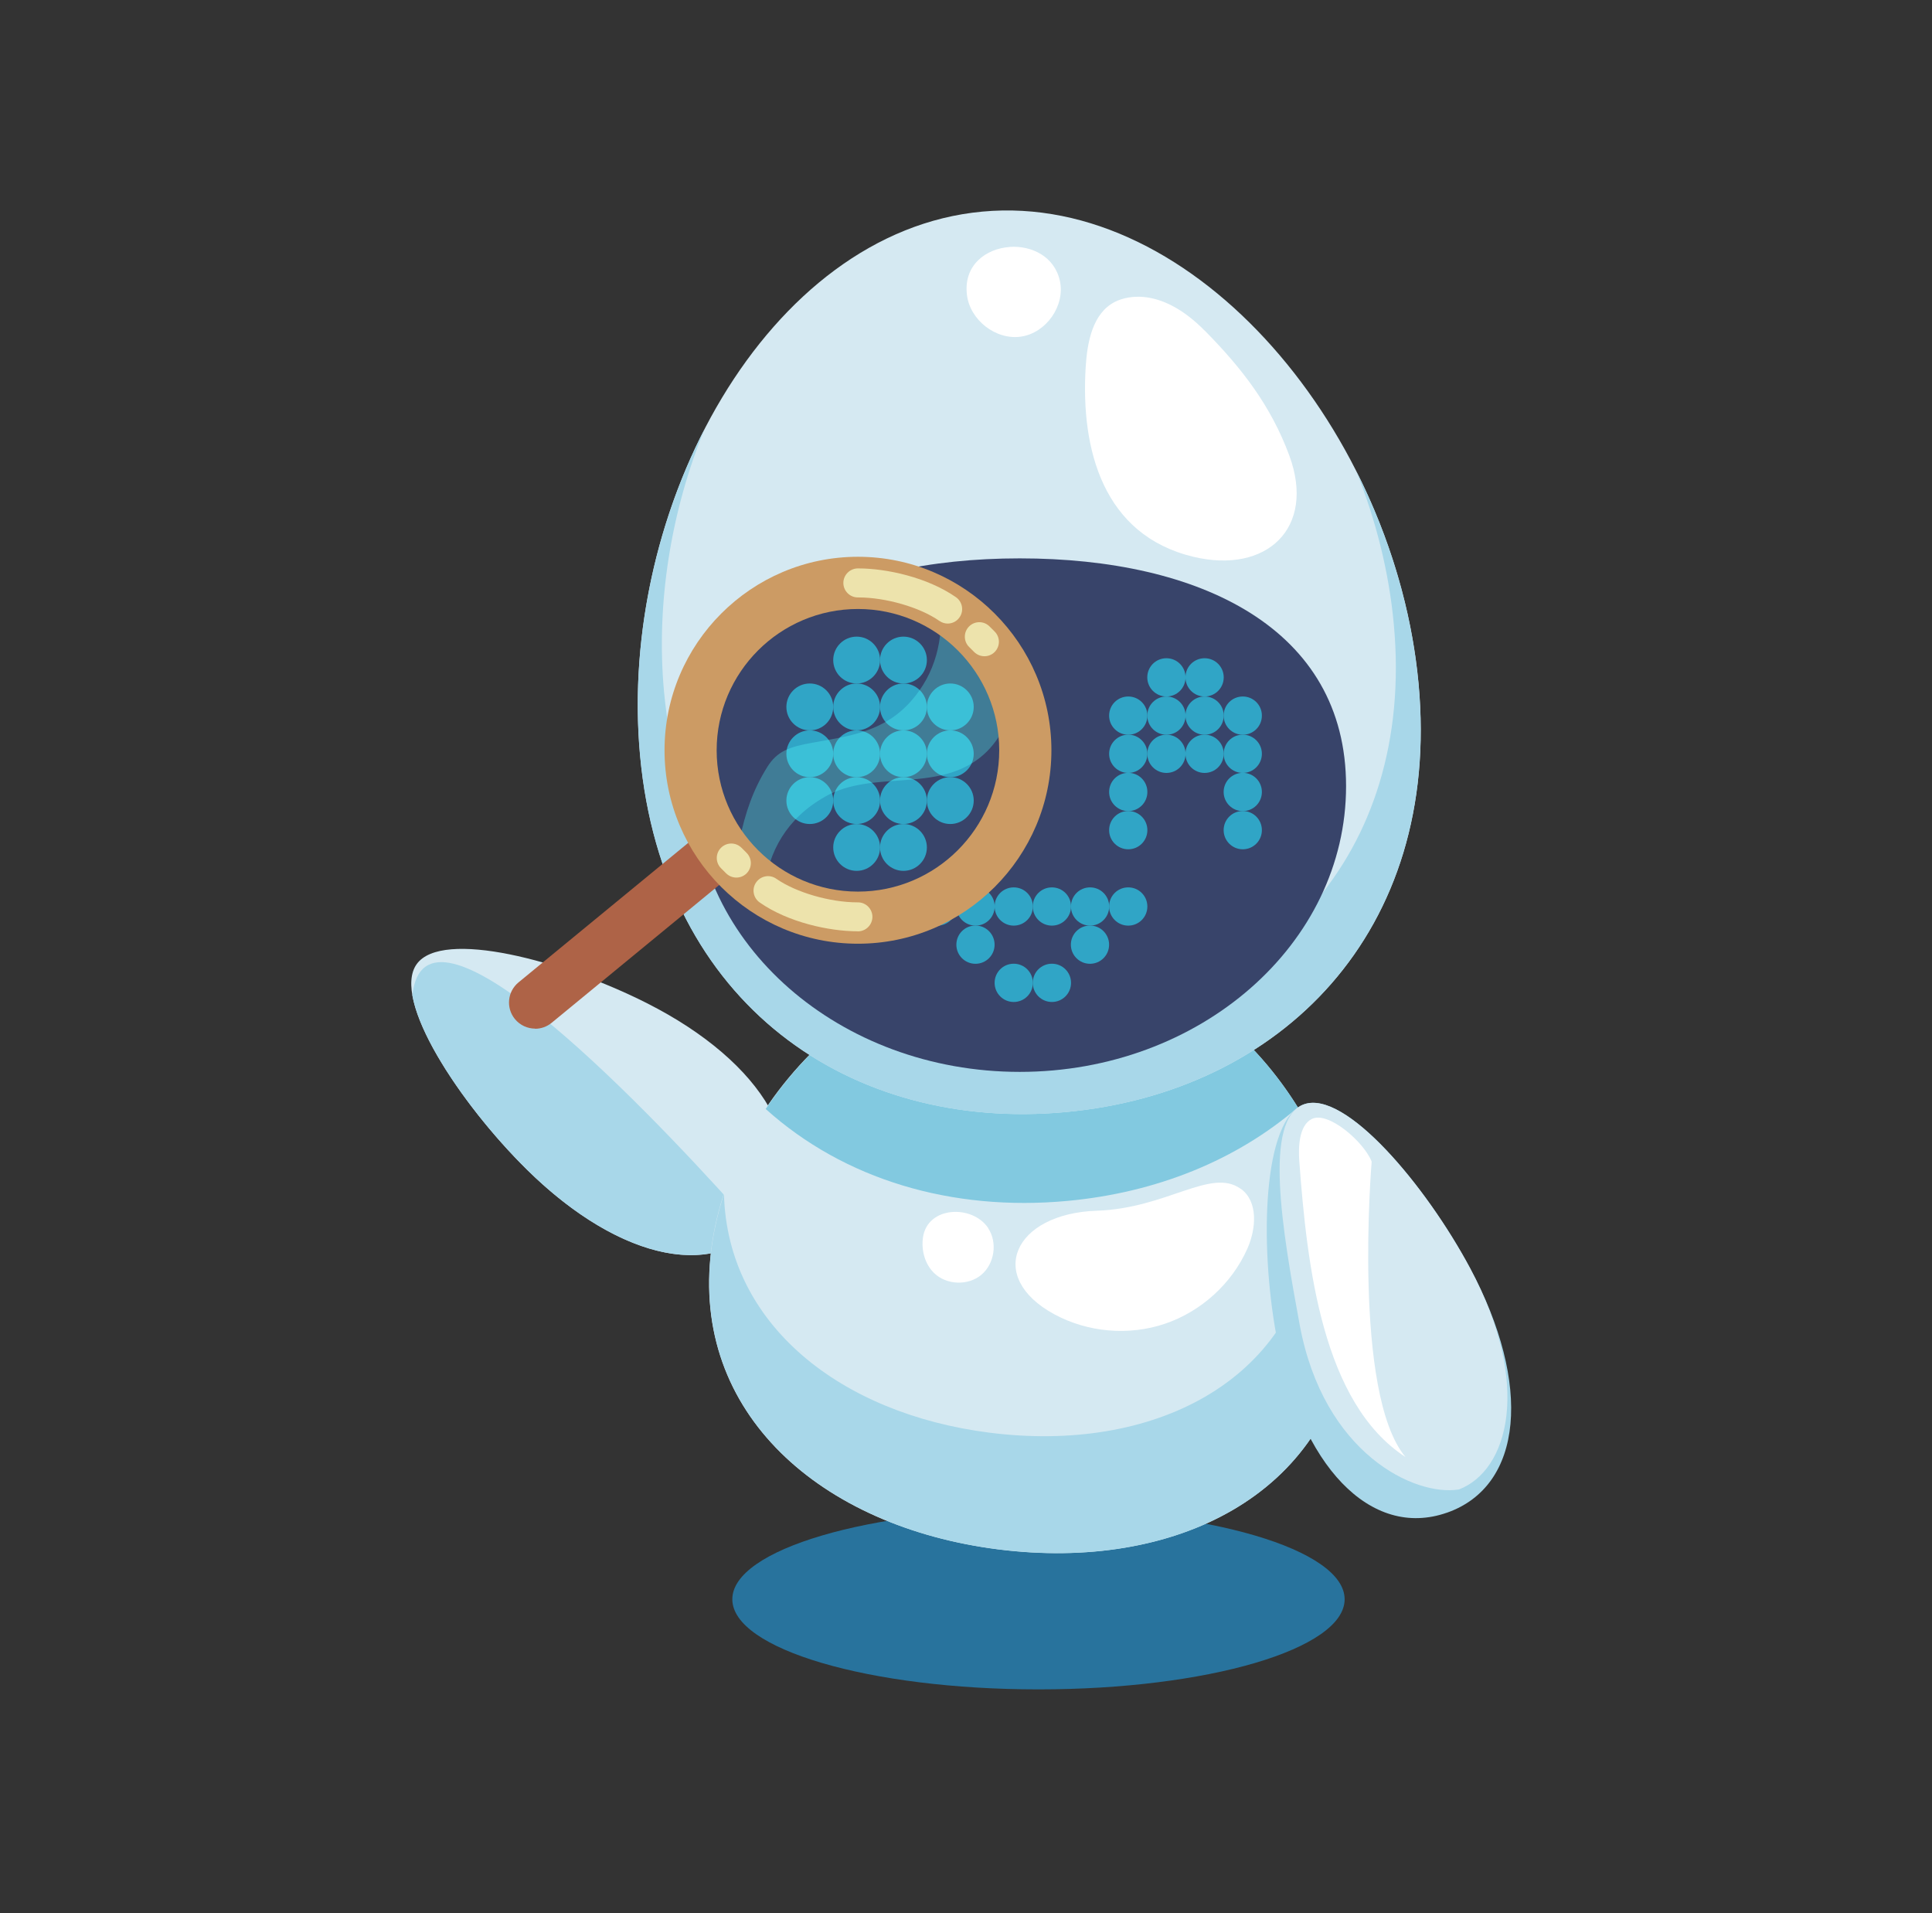 <svg width="101" height="100" viewBox="0 0 101 100" fill="none" xmlns="http://www.w3.org/2000/svg">
<rect x="0" y="0" width="101" height="100" fill="#333333" stroke="none"/>
<path d="M54.289 88.302C63.128 88.302 70.294 86.193 70.294 83.591C70.294 80.989 63.128 78.879 54.289 78.879C45.449 78.879 38.284 80.989 38.284 83.591C38.284 86.193 45.449 88.302 54.289 88.302Z" fill="#28739D"/>
<path d="M40.151 63.591C37.685 67.023 32.465 65.978 27.553 61.141C24.033 57.675 20.455 52.243 21.784 50.393C23.113 48.544 29.403 50.202 33.81 52.43C39.963 55.542 42.617 60.158 40.151 63.586V63.591Z" fill="#D5E9F2"/>
<path d="M38.693 63.386C33.056 57.104 22.2 46.003 21.559 52.022C21.988 54.484 24.787 58.417 27.553 61.141C31.84 65.361 36.36 66.694 39.08 64.682C38.98 64.253 39.001 63.732 38.693 63.386Z" fill="#A8D7E9"/>
<path d="M37.184 65.307C36.093 73.889 42.941 79.808 52.169 80.983C61.396 82.158 69.511 78.146 70.602 69.56C71.694 60.979 65.353 51.072 56.122 49.898C46.895 48.723 38.272 56.721 37.18 65.303L37.184 65.307Z" fill="#D5E9F2"/>
<path d="M68.27 58.588C68.765 60.504 68.924 62.478 68.682 64.382C67.678 72.276 60.217 75.967 51.727 74.884C43.958 73.897 38.026 69.248 37.847 62.412C37.538 63.362 37.314 64.328 37.189 65.303C36.097 73.885 42.946 79.804 52.173 80.979C61.4 82.154 69.515 78.142 70.607 69.556C71.073 65.878 70.173 61.954 68.266 58.584L68.27 58.588Z" fill="#A8D7E9"/>
<path d="M40.026 57.963C44.125 61.654 49.753 63.332 55.802 62.77C60.468 62.337 64.642 60.641 67.849 57.879C65.266 53.726 61.121 50.535 56.131 49.898C49.674 49.077 43.521 52.743 40.03 57.963H40.026Z" fill="#82C9E0"/>
<path d="M33.464 39.492C34.664 52.489 44.47 59.167 55.709 58.125C66.949 57.088 75.364 48.727 74.16 35.73C72.956 22.733 62.591 10.018 51.356 11.06C40.117 12.097 32.26 26.494 33.464 39.492Z" fill="#D5E9F2"/>
<path d="M74.156 35.73C73.802 31.893 72.648 28.077 70.907 24.636C71.931 27.194 72.615 29.906 72.865 32.63C73.989 44.816 66.103 52.651 55.568 53.626C45.033 54.601 35.843 48.34 34.714 36.159C34.285 31.518 35.089 26.69 36.83 22.433C34.214 27.507 32.919 33.643 33.46 39.496C34.66 52.493 44.466 59.171 55.706 58.129C66.945 57.092 75.36 48.731 74.156 35.734V35.73Z" fill="#A8D7E9"/>
<path d="M36.251 41.091C36.251 49.339 43.887 56.026 53.31 56.026C62.733 56.026 70.369 49.339 70.369 41.091C70.369 32.843 62.733 29.185 53.31 29.185C43.887 29.185 36.251 32.843 36.251 41.091Z" fill="#38446A"/>
<path d="M53.991 51.372C53.991 51.922 54.437 52.372 54.991 52.372C55.545 52.372 55.991 51.926 55.991 51.372C55.991 50.818 55.545 50.372 54.991 50.372C54.437 50.372 53.991 50.818 53.991 51.372Z" fill="#30A5C6"/>
<path d="M51.996 51.372C51.996 51.922 52.441 52.372 52.995 52.372C53.549 52.372 53.995 51.926 53.995 51.372C53.995 50.818 53.549 50.372 52.995 50.372C52.441 50.372 51.996 50.818 51.996 51.372Z" fill="#30A5C6"/>
<path d="M56.982 50.376C57.534 50.376 57.981 49.929 57.981 49.377C57.981 48.825 57.534 48.377 56.982 48.377C56.43 48.377 55.982 48.825 55.982 49.377C55.982 49.929 56.43 50.376 56.982 50.376Z" fill="#30A5C6"/>
<path d="M50.995 50.376C51.548 50.376 51.995 49.929 51.995 49.377C51.995 48.825 51.548 48.377 50.995 48.377C50.443 48.377 49.996 48.825 49.996 49.377C49.996 49.929 50.443 50.376 50.995 50.376Z" fill="#30A5C6"/>
<path d="M55.986 47.381C55.986 47.931 56.432 48.381 56.986 48.381C57.54 48.381 57.985 47.935 57.985 47.381C57.985 46.827 57.54 46.382 56.986 46.382C56.432 46.382 55.986 46.827 55.986 47.381Z" fill="#30A5C6"/>
<path d="M53.99 47.381C53.99 47.931 54.436 48.381 54.99 48.381C55.544 48.381 55.99 47.935 55.99 47.381C55.99 46.827 55.544 46.382 54.99 46.382C54.436 46.382 53.99 46.827 53.99 47.381Z" fill="#30A5C6"/>
<path d="M51.995 47.381C51.995 47.931 52.441 48.381 52.995 48.381C53.549 48.381 53.995 47.935 53.995 47.381C53.995 46.827 53.549 46.382 52.995 46.382C52.441 46.382 51.995 46.827 51.995 47.381Z" fill="#30A5C6"/>
<path d="M49.999 47.381C49.999 47.931 50.445 48.381 50.999 48.381C51.553 48.381 51.999 47.935 51.999 47.381C51.999 46.827 51.553 46.382 50.999 46.382C50.445 46.382 49.999 46.827 49.999 47.381Z" fill="#30A5C6"/>
<path d="M57.981 47.381C57.981 47.931 58.427 48.381 58.981 48.381C59.535 48.381 59.981 47.935 59.981 47.381C59.981 46.827 59.535 46.382 58.981 46.382C58.427 46.382 57.981 46.827 57.981 47.381Z" fill="#30A5C6"/>
<path d="M48.004 47.381C48.004 47.931 48.45 48.381 49.004 48.381C49.558 48.381 50.004 47.935 50.004 47.381C50.004 46.827 49.558 46.382 49.004 46.382C48.45 46.382 48.004 46.827 48.004 47.381Z" fill="#30A5C6"/>
<path d="M63.969 41.395C63.969 41.945 64.415 42.395 64.969 42.395C65.523 42.395 65.968 41.949 65.968 41.395C65.968 40.841 65.523 40.395 64.969 40.395C64.415 40.395 63.969 40.841 63.969 41.395Z" fill="#30A5C6"/>
<path d="M57.982 41.395C57.982 41.945 58.428 42.395 58.982 42.395C59.536 42.395 59.982 41.949 59.982 41.395C59.982 40.841 59.536 40.395 58.982 40.395C58.428 40.395 57.982 40.841 57.982 41.395Z" fill="#30A5C6"/>
<path d="M63.969 43.391C63.969 43.941 64.415 44.391 64.969 44.391C65.523 44.391 65.968 43.945 65.968 43.391C65.968 42.837 65.523 42.391 64.969 42.391C64.415 42.391 63.969 42.837 63.969 43.391Z" fill="#30A5C6"/>
<path d="M57.982 43.391C57.982 43.941 58.428 44.391 58.982 44.391C59.536 44.391 59.982 43.945 59.982 43.391C59.982 42.837 59.536 42.391 58.982 42.391C58.428 42.391 57.982 42.837 57.982 43.391Z" fill="#30A5C6"/>
<path d="M64.969 40.4C65.521 40.4 65.968 39.952 65.968 39.4C65.968 38.848 65.521 38.4 64.969 38.4C64.416 38.4 63.969 38.848 63.969 39.4C63.969 39.952 64.416 40.4 64.969 40.4Z" fill="#30A5C6"/>
<path d="M61.973 39.4C61.973 39.95 62.419 40.4 62.973 40.4C63.527 40.4 63.973 39.954 63.973 39.4C63.973 38.846 63.527 38.4 62.973 38.4C62.419 38.4 61.973 38.846 61.973 39.4Z" fill="#30A5C6"/>
<path d="M59.978 39.4C59.978 39.95 60.424 40.4 60.978 40.4C61.532 40.4 61.978 39.954 61.978 39.4C61.978 38.846 61.532 38.4 60.978 38.4C60.424 38.4 59.978 38.846 59.978 39.4Z" fill="#30A5C6"/>
<path d="M58.982 40.4C59.534 40.4 59.982 39.952 59.982 39.4C59.982 38.848 59.534 38.4 58.982 38.4C58.43 38.4 57.982 38.848 57.982 39.4C57.982 39.952 58.43 40.4 58.982 40.4Z" fill="#30A5C6"/>
<path d="M63.969 37.404C63.969 37.954 64.415 38.404 64.969 38.404C65.523 38.404 65.968 37.959 65.968 37.404C65.968 36.85 65.523 36.405 64.969 36.405C64.415 36.405 63.969 36.85 63.969 37.404Z" fill="#30A5C6"/>
<path d="M61.973 37.404C61.973 37.954 62.419 38.404 62.973 38.404C63.527 38.404 63.973 37.959 63.973 37.404C63.973 36.85 63.527 36.405 62.973 36.405C62.419 36.405 61.973 36.85 61.973 37.404Z" fill="#30A5C6"/>
<path d="M59.978 37.404C59.978 37.954 60.424 38.404 60.978 38.404C61.532 38.404 61.978 37.959 61.978 37.404C61.978 36.85 61.532 36.405 60.978 36.405C60.424 36.405 59.978 36.85 59.978 37.404Z" fill="#30A5C6"/>
<path d="M57.982 37.404C57.982 37.954 58.428 38.404 58.982 38.404C59.536 38.404 59.982 37.959 59.982 37.404C59.982 36.85 59.536 36.405 58.982 36.405C58.428 36.405 57.982 36.85 57.982 37.404Z" fill="#30A5C6"/>
<path d="M61.973 35.405C61.973 35.955 62.419 36.405 62.973 36.405C63.527 36.405 63.973 35.959 63.973 35.405C63.973 34.851 63.527 34.405 62.973 34.405C62.419 34.405 61.973 34.851 61.973 35.405Z" fill="#30A5C6"/>
<path d="M59.977 35.405C59.977 35.955 60.423 36.405 60.977 36.405C61.531 36.405 61.977 35.959 61.977 35.405C61.977 34.851 61.531 34.405 60.977 34.405C60.423 34.405 59.977 34.851 59.977 35.405Z" fill="#30A5C6"/>
<path d="M48.454 41.845C48.454 42.52 49.004 43.07 49.679 43.07C50.354 43.07 50.904 42.52 50.904 41.845C50.904 41.17 50.354 40.62 49.679 40.62C49.004 40.62 48.454 41.17 48.454 41.845Z" fill="#30A5C6"/>
<path d="M46.005 41.845C46.005 42.52 46.555 43.07 47.23 43.07C47.905 43.07 48.455 42.52 48.455 41.845C48.455 41.17 47.905 40.62 47.23 40.62C46.555 40.62 46.005 41.17 46.005 41.845Z" fill="#30A5C6"/>
<path d="M43.559 41.845C43.559 42.52 44.109 43.07 44.784 43.07C45.459 43.07 46.009 42.52 46.009 41.845C46.009 41.17 45.459 40.62 44.784 40.62C44.109 40.62 43.559 41.17 43.559 41.845Z" fill="#30A5C6"/>
<path d="M46.005 44.294C46.005 44.969 46.555 45.519 47.23 45.519C47.905 45.519 48.455 44.969 48.455 44.294C48.455 43.62 47.905 43.07 47.23 43.07C46.555 43.07 46.005 43.62 46.005 44.294Z" fill="#30A5C6"/>
<path d="M43.559 44.294C43.559 44.969 44.109 45.519 44.784 45.519C45.459 45.519 46.009 44.969 46.009 44.294C46.009 43.62 45.459 43.07 44.784 43.07C44.109 43.07 43.559 43.62 43.559 44.294Z" fill="#30A5C6"/>
<path d="M41.11 41.845C41.11 42.52 41.66 43.07 42.335 43.07C43.01 43.07 43.559 42.52 43.559 41.845C43.559 41.17 43.01 40.62 42.335 40.62C41.66 40.62 41.11 41.17 41.11 41.845Z" fill="#30A5C6"/>
<path d="M48.454 39.4C48.454 40.074 49.004 40.624 49.679 40.624C50.354 40.624 50.904 40.074 50.904 39.4C50.904 38.725 50.354 38.175 49.679 38.175C49.004 38.175 48.454 38.725 48.454 39.4Z" fill="#30A5C6"/>
<path d="M46.005 39.4C46.005 40.074 46.555 40.624 47.23 40.624C47.905 40.624 48.455 40.074 48.455 39.4C48.455 38.725 47.905 38.175 47.23 38.175C46.555 38.175 46.005 38.725 46.005 39.4Z" fill="#30A5C6"/>
<path d="M44.784 40.624C45.46 40.624 46.009 40.076 46.009 39.4C46.009 38.723 45.46 38.175 44.784 38.175C44.107 38.175 43.559 38.723 43.559 39.4C43.559 40.076 44.107 40.624 44.784 40.624Z" fill="#30A5C6"/>
<path d="M41.11 39.4C41.11 40.074 41.66 40.624 42.335 40.624C43.01 40.624 43.559 40.074 43.559 39.4C43.559 38.725 43.01 38.175 42.335 38.175C41.66 38.175 41.11 38.725 41.11 39.4Z" fill="#30A5C6"/>
<path d="M48.454 36.95C48.454 37.625 49.004 38.175 49.679 38.175C50.354 38.175 50.904 37.625 50.904 36.95C50.904 36.275 50.354 35.725 49.679 35.725C49.004 35.725 48.454 36.275 48.454 36.95Z" fill="#30A5C6"/>
<path d="M46.005 36.95C46.005 37.625 46.555 38.175 47.23 38.175C47.905 38.175 48.455 37.625 48.455 36.95C48.455 36.275 47.905 35.725 47.23 35.725C46.555 35.725 46.005 36.275 46.005 36.95Z" fill="#30A5C6"/>
<path d="M43.559 36.95C43.559 37.625 44.109 38.175 44.784 38.175C45.459 38.175 46.009 37.625 46.009 36.95C46.009 36.275 45.459 35.725 44.784 35.725C44.109 35.725 43.559 36.275 43.559 36.95Z" fill="#30A5C6"/>
<path d="M41.11 36.95C41.11 37.625 41.66 38.175 42.335 38.175C43.01 38.175 43.559 37.625 43.559 36.95C43.559 36.275 43.01 35.725 42.335 35.725C41.66 35.725 41.11 36.275 41.11 36.95Z" fill="#30A5C6"/>
<path d="M46.005 34.501C46.005 35.176 46.555 35.725 47.23 35.725C47.905 35.725 48.455 35.176 48.455 34.501C48.455 33.826 47.905 33.276 47.23 33.276C46.555 33.276 46.005 33.826 46.005 34.501Z" fill="#30A5C6"/>
<path d="M43.559 34.501C43.559 35.176 44.109 35.725 44.784 35.725C45.459 35.725 46.009 35.176 46.009 34.501C46.009 33.826 45.459 33.276 44.784 33.276C44.109 33.276 43.559 33.826 43.559 34.501Z" fill="#30A5C6"/>
<path d="M75.639 79.067C71.653 80.462 67.974 76.613 66.729 69.831C65.833 64.974 66.02 58.471 68.174 57.717C70.328 56.963 74.523 61.933 76.856 66.29C80.105 72.368 79.63 77.671 75.643 79.067H75.639Z" fill="#A8D7E9"/>
<path d="M76.247 77.854C73.981 78.217 69.191 76.005 67.941 69.227C67.045 64.37 66.02 58.471 68.174 57.721C70.328 56.967 74.523 61.937 76.856 66.294C80.105 72.372 78.864 76.875 76.252 77.858L76.247 77.854Z" fill="#D5E9F2"/>
<path d="M64.862 62.133C65.787 62.799 65.67 64.228 65.208 65.269C64.396 67.094 62.796 68.548 60.905 69.189C59.014 69.831 56.86 69.644 55.106 68.69C51.523 66.74 52.986 63.428 57.347 63.282C60.988 63.162 63.313 61.02 64.858 62.137L64.862 62.133Z" fill="white"/>
<path d="M51.661 64.199C52.157 64.949 51.99 66.061 51.298 66.636C50.607 67.211 49.482 67.169 48.836 66.544C48.353 66.078 48.157 65.357 48.249 64.691C48.478 63.032 50.84 62.949 51.665 64.195L51.661 64.199Z" fill="white"/>
<path d="M68.561 58.496C67.907 58.842 67.87 59.958 67.924 60.695C68.332 66.224 69.141 73.335 73.473 76.155C70.69 72.81 71.707 60.72 71.707 60.72C71.336 59.725 69.428 58.033 68.561 58.496Z" fill="white"/>
<path d="M62.971 17.275C60.78 15.059 58.993 15.421 58.289 15.776C57.118 16.367 56.835 17.888 56.756 19.196C56.493 23.486 57.664 27.969 62.384 29.102C66.208 30.018 68.799 27.611 67.404 23.816C66.437 21.195 64.9 19.221 62.971 17.271V17.275Z" fill="white"/>
<path d="M52.789 12.909C51.544 12.993 50.365 13.855 50.548 15.405C50.702 16.725 52.056 17.784 53.368 17.596C54.685 17.409 55.689 15.988 55.41 14.688C55.131 13.401 53.931 12.83 52.789 12.905V12.909Z" fill="white"/>
<g style="mix-blend-mode:color-dodge" opacity="0.3">
<path d="M43.138 41.637C45.633 40.237 48.92 41.424 51.232 39.6C52.278 38.775 52.827 37.533 53.065 36.217C52.348 34.255 50.949 32.618 49.149 31.601C49.337 33.401 48.907 35.201 47.629 36.642C46.208 38.246 44.45 38.467 42.467 38.821C41.255 39.037 40.63 39.262 40.113 40.087C39.359 41.295 38.959 42.487 38.655 43.941C38.559 44.395 38.543 44.849 38.551 45.29C38.976 45.728 39.443 46.123 39.951 46.465C40.176 44.528 41.121 42.77 43.138 41.641V41.637Z" fill="#53FFFF"/>
</g>
<path d="M27.974 53.764C27.579 53.764 27.191 53.593 26.921 53.268C26.441 52.685 26.525 51.827 27.108 51.347L36.585 43.557C37.168 43.078 38.026 43.162 38.505 43.745C38.985 44.328 38.901 45.186 38.318 45.665L28.841 53.459C28.587 53.668 28.279 53.772 27.974 53.772V53.764Z" fill="#AE6347"/>
<path d="M44.851 49.327C39.273 49.327 34.74 44.791 34.74 39.217C34.74 33.643 39.277 29.102 44.851 29.102C50.425 29.102 54.965 33.639 54.965 39.217C54.965 44.795 50.429 49.327 44.851 49.327ZM44.851 31.831C40.776 31.831 37.465 35.142 37.465 39.217C37.465 43.291 40.776 46.603 44.851 46.603C48.925 46.603 52.237 43.291 52.237 39.217C52.237 35.142 48.925 31.831 44.851 31.831Z" fill="#CC9B64"/>
<path d="M49.545 32.593C49.395 32.593 49.245 32.547 49.112 32.456C48.083 31.739 46.304 31.227 44.871 31.227C44.863 31.227 44.854 31.227 44.846 31.227C44.429 31.227 44.092 30.889 44.088 30.473C44.088 30.056 44.425 29.715 44.842 29.71H44.867C46.337 29.71 48.479 30.173 49.974 31.214C50.316 31.452 50.403 31.927 50.162 32.268C50.016 32.481 49.778 32.593 49.541 32.593H49.545Z" fill="#EDE3AC"/>
<path d="M51.465 34.301C51.269 34.301 51.077 34.226 50.927 34.08L50.661 33.814C50.365 33.518 50.365 33.039 50.661 32.743C50.957 32.447 51.436 32.447 51.731 32.743L51.998 33.01C52.294 33.305 52.294 33.784 51.998 34.08C51.848 34.23 51.656 34.301 51.461 34.301H51.465Z" fill="#EDE3AC"/>
<path d="M44.825 48.677C43.354 48.677 41.213 48.215 39.718 47.173C39.376 46.936 39.288 46.461 39.53 46.12C39.767 45.778 40.242 45.69 40.584 45.932C41.613 46.649 43.392 47.165 44.825 47.165C44.833 47.165 44.842 47.165 44.85 47.165C45.266 47.165 45.604 47.503 45.608 47.919C45.608 48.336 45.27 48.677 44.854 48.681H44.829L44.825 48.677Z" fill="#EDE3AC"/>
<path d="M38.497 45.87C38.301 45.87 38.11 45.795 37.96 45.649L37.693 45.382C37.397 45.086 37.397 44.607 37.693 44.312C37.989 44.016 38.468 44.016 38.764 44.312L39.03 44.578C39.326 44.874 39.326 45.353 39.03 45.649C38.88 45.799 38.689 45.87 38.493 45.87H38.497Z" fill="#EDE3AC"/>
</svg>

